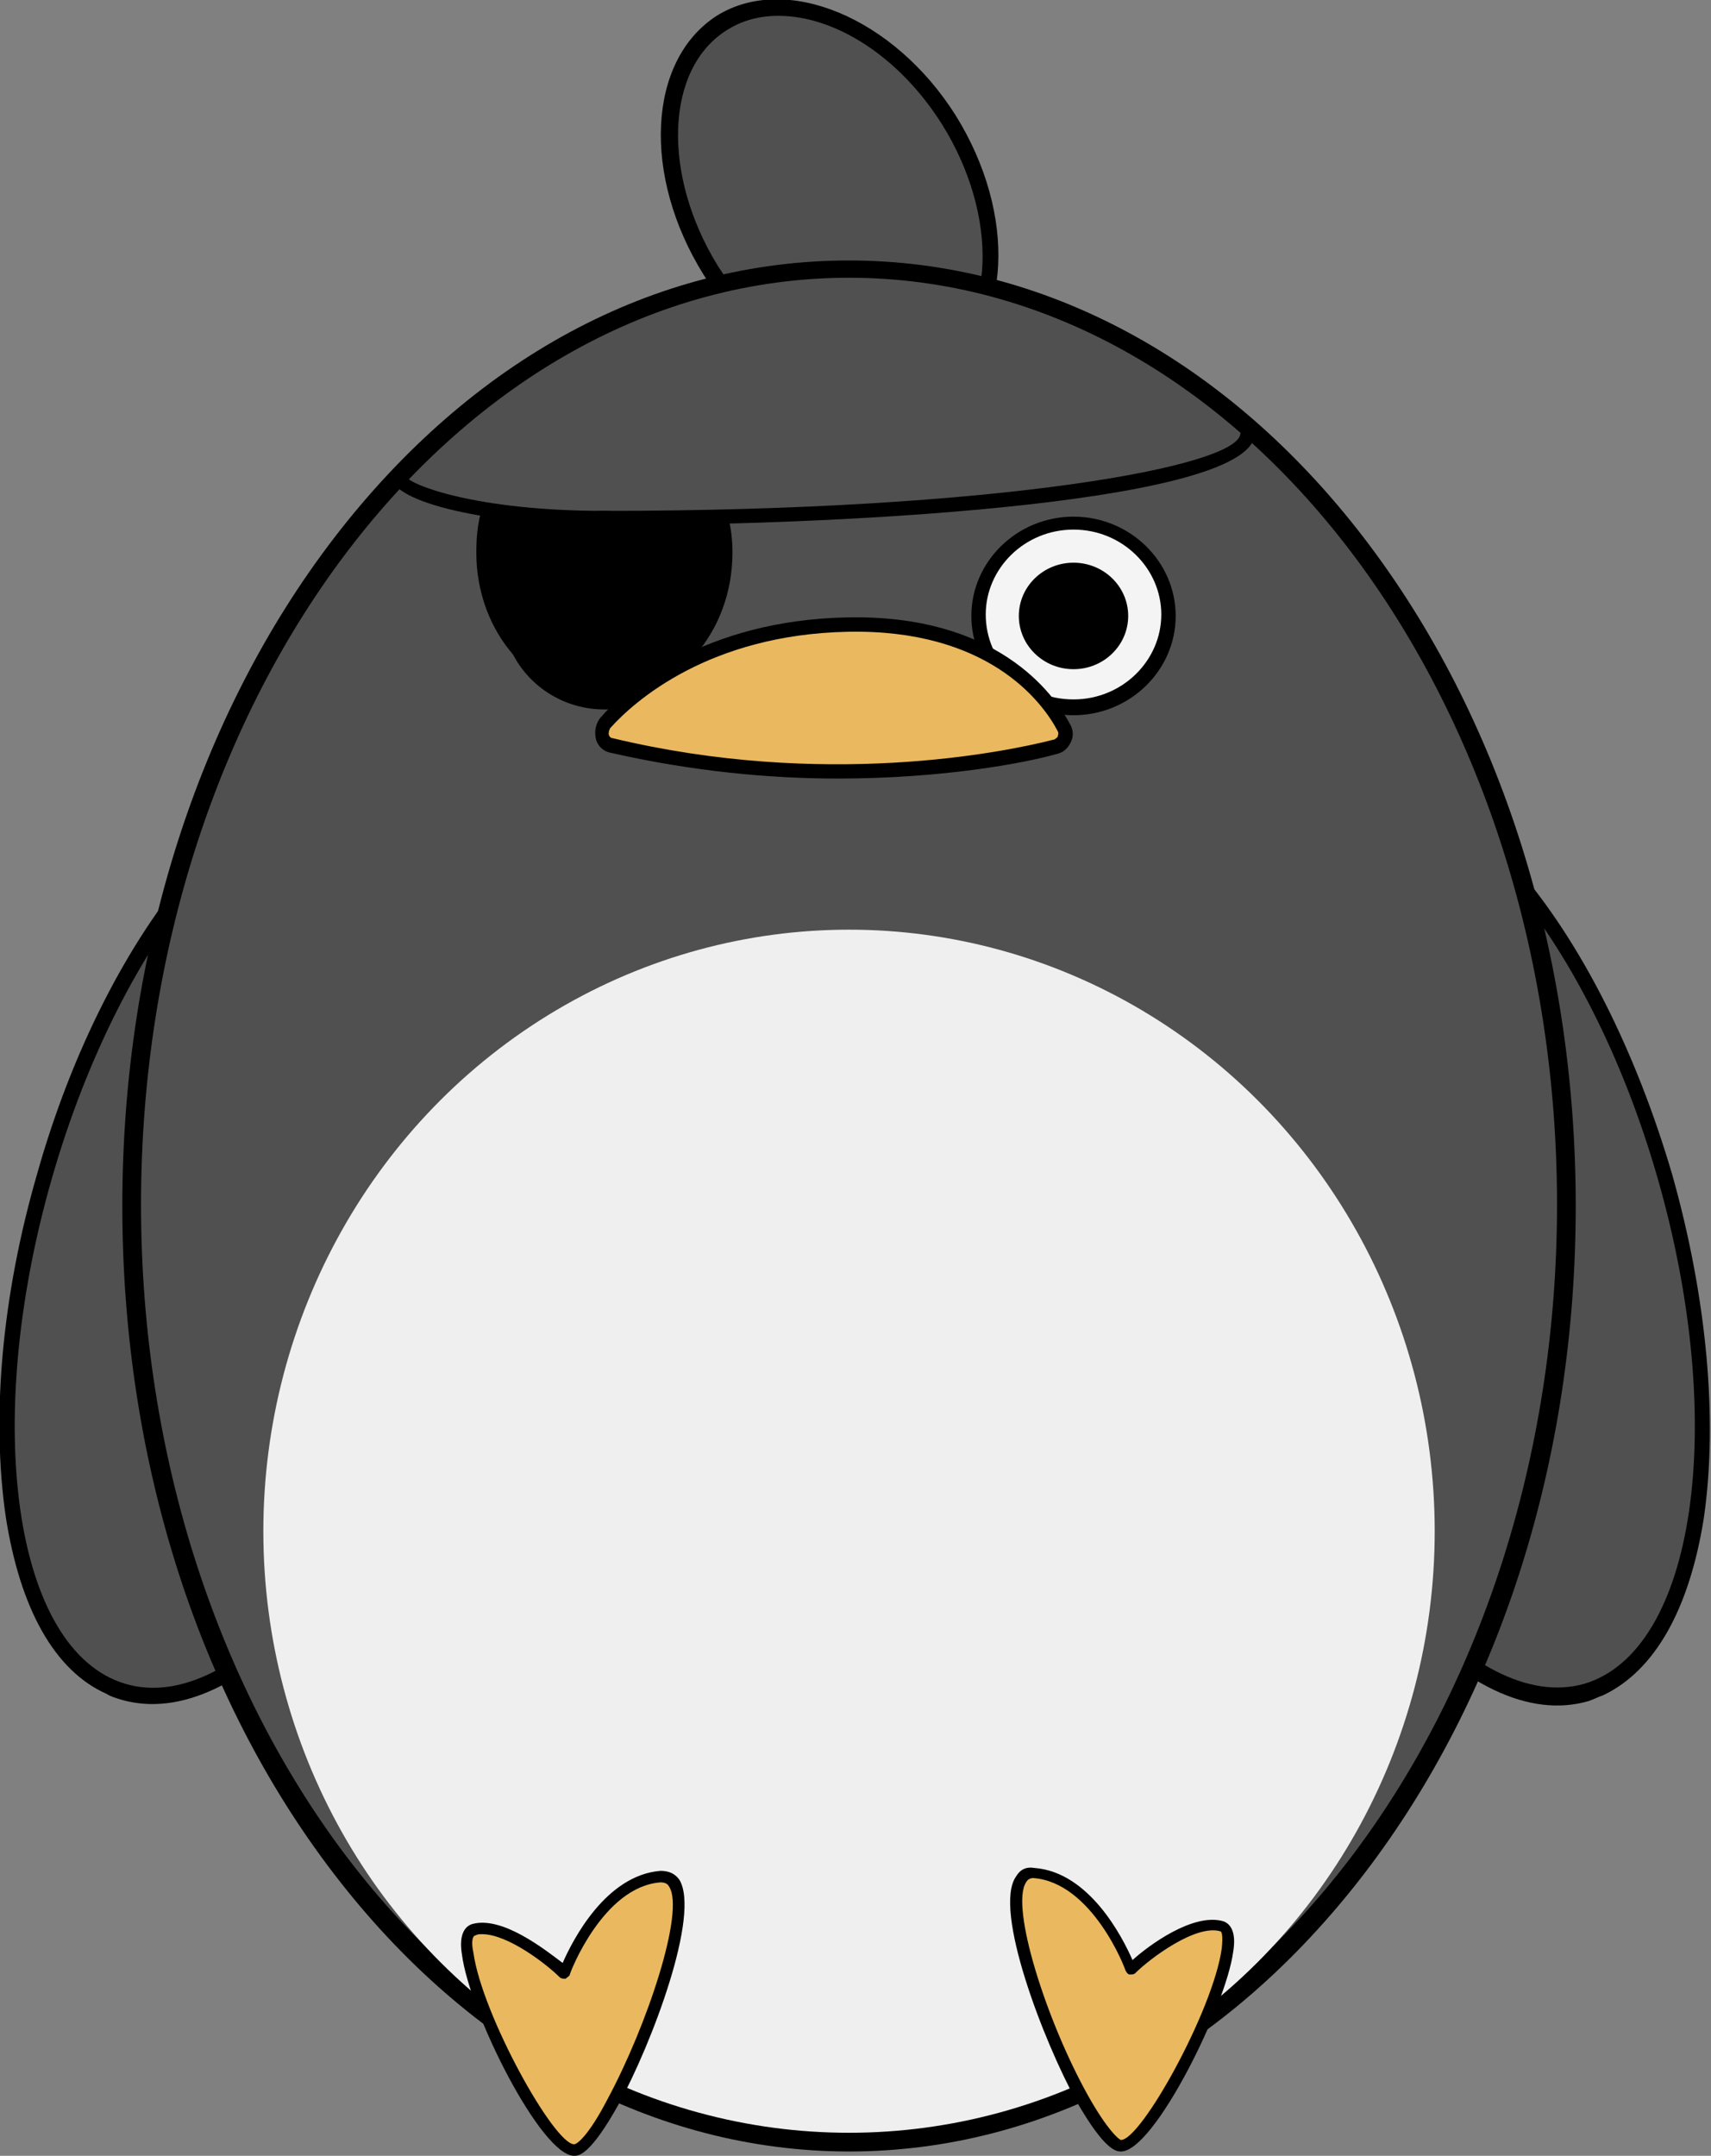 <svg version="1.1" id="Layer_1" xmlns="http://www.w3.org/2000/svg" xmlns:xlink="http://www.w3.org/1999/xlink" x="0px" y="0px"
	 viewBox="0 0 118.9 149.8" style="enable-background:new 0 0 118.9 149.8;" xml:space="preserve">
<rect x="0" y="0" width="118.9" height="149.8" fill="#808080" stroke="none"/>
<style type="text/css">
	.st0{fill:#515050;}
	.st1{fill:#EFEFEF;}
	.st2{fill:#F4F4F4;}
	.st3{fill:#EAB85E;}
</style>
<g>
	<g>
		
			<ellipse transform="matrix(0.962 -0.274 0.274 0.962 -19.721 31.085)" class="st0" cx="101.2" cy="86" rx="15.1" ry="32.9"/>
		<path d="M111.4,117.8c-0.3,0.1-0.7,0.3-1,0.4c-4.1,1.2-8.9-1.1-13.5-6.4c-4.5-5.2-8.3-12.8-10.8-21.3c-2.4-8.5-3.2-17-2.2-23.9
			c1.1-7,3.9-11.5,8-12.7s8.9,1.1,13.5,6.4c4.5,5.2,8.3,12.8,10.8,21.3l0,0c2.4,8.5,3.2,17,2.2,23.9
			C117.4,111.8,115,116.1,111.4,117.8z M91.4,55.3c-7,3.2-8.9,18.4-4.2,34.8c4.9,17.1,15.2,29.1,22.9,26.9c7.7-2.3,10-18,5.1-35.1
			S100,52.8,92.3,55C92,55.1,91.7,55.2,91.4,55.3z"/>
	</g>
	<g>
		
			<ellipse transform="matrix(0.274 -0.962 0.962 0.274 -69.915 79.467)" class="st0" cx="17.7" cy="86.1" rx="32.9" ry="15.1"/>
		<path d="M0.4,105.4c-1-6.9-0.3-15.3,2.2-23.9l0,0C5,73,8.9,65.4,13.4,60.2c4.6-5.3,9.4-7.6,13.5-6.4c4.1,1.2,6.9,5.7,8,12.7
			c1,6.9,0.3,15.3-2.2,23.9c-2.4,8.5-6.3,16.1-10.8,21.3c-4.6,5.3-9.4,7.6-13.5,6.4c-0.3-0.1-0.7-0.2-1-0.4
			C3.8,116.1,1.4,111.8,0.4,105.4z M26.5,55c-7.7-2.3-18,9.8-22.9,26.9S1,114.7,8.7,117c7.7,2.3,18-9.8,22.9-26.9
			c4.7-16.4,2.8-31.6-4.2-34.8C27.1,55.2,26.8,55.1,26.5,55z"/>
	</g>
	<g>
		<ellipse transform="matrix(0.846 -0.533 0.533 0.846 1.618 32.869)" class="st0" cx="57.8" cy="13.6" rx="9.8" ry="14.2"/>
		<path d="M61.3,27.2c-4.3,0-9.2-3-12.4-8.1c-4.3-6.9-3.9-14.9,0.9-18c4.8-3,12.3,0.1,16.6,6.9c4.3,6.9,3.9,14.9-0.9,18
			C64.3,26.8,62.8,27.2,61.3,27.2z M54.1,1.1c-1.3,0-2.5,0.3-3.6,1c-4.3,2.7-4.5,10.1-0.6,16.4c4,6.3,10.7,9.3,15,6.6
			S69.4,15,65.5,8.7C62.5,3.9,58,1.1,54.1,1.1z"/>
	</g>
	<g>
		<ellipse class="st0" cx="59" cy="83.7" rx="49.9" ry="65.1"/>
		<path d="M59,149.5c-13.5,0-26.3-6.9-35.8-19.3c-9.5-12.4-14.7-28.9-14.7-46.4s5.2-34,14.7-46.4C32.8,24.9,45.5,18.1,59,18.1
			S85.3,25,94.8,37.4s14.7,28.9,14.7,46.4s-5.2,34-14.7,46.4C85.2,142.7,72.5,149.5,59,149.5z M59,19.3c-27.1,0-49.2,28.9-49.2,64.4
			s22.1,64.4,49.2,64.4s49.2-28.9,49.2-64.4S86.1,19.3,59,19.3z"/>
	</g>
	<ellipse class="st1" cx="59" cy="106.4" rx="40.7" ry="41.8"/>
	<g>
		<g>
			<g>
				<ellipse class="st2" cx="74.6" cy="42.8" rx="6.6" ry="6.4"/>
				<path d="M74.6,49.7c-3.9,0-7.1-3.1-7.1-6.9s3.2-6.9,7.1-6.9s7.1,3.1,7.1,6.9S78.5,49.7,74.6,49.7z M74.6,36.8
					c-3.4,0-6.1,2.7-6.1,5.9c0,3.3,2.7,5.9,6.1,5.9s6.1-2.7,6.1-5.9S78,36.8,74.6,36.8z"/>
			</g>
		</g>
		<ellipse cx="74.6" cy="42.8" rx="3.8" ry="3.7"/>
	</g>
	<g>
		<g>
			<g>
				<ellipse class="st2" cx="42" cy="42.4" rx="6.6" ry="6.4"/>
				<path d="M42,49.3c-3.9,0-7.1-3.1-7.1-6.9s3.2-6.9,7.1-6.9s7.1,3.1,7.1,6.9S45.9,49.3,42,49.3z M42,36.5c-3.4,0-6.1,2.7-6.1,5.9
					c0,3.3,2.7,5.9,6.1,5.9c3.4,0,6.1-2.7,6.1-5.9C48.1,39.1,45.4,36.5,42,36.5z"/>
			</g>
		</g>
		<ellipse cx="42" cy="42.4" rx="3.8" ry="3.7"/>
	</g>
	<g>
		<path class="st3" d="M42.5,51.8c-0.7-0.2-0.9-1-0.5-1.5c2-2.2,7.2-6.7,16.9-6.9c10-0.2,13.9,5,15.1,7.2c0.3,0.5,0,1.2-0.6,1.3
			C69.7,52.8,57.1,55.3,42.5,51.8z"/>
		<path d="M58.2,54.1c-4.7,0-10.1-0.5-15.8-1.8l0,0c-0.5-0.1-0.9-0.5-1-1s0-1,0.3-1.4c1.8-2.1,7.2-6.8,17.2-7
			c10.3-0.2,14.3,5.2,15.5,7.5c0.2,0.4,0.2,0.8,0,1.2s-0.5,0.7-1,0.8C71.3,53,65.6,54.1,58.2,54.1z M42.6,51.3
			c14.6,3.5,27.1,1,30.6,0.1c0.1,0,0.2-0.1,0.3-0.2c0-0.1,0.1-0.2,0-0.4c-1.1-2.1-4.9-7.1-14.6-6.9c-9.6,0.2-14.8,4.8-16.5,6.7
			c-0.1,0.2-0.1,0.3-0.1,0.4C42.3,51.1,42.4,51.3,42.6,51.3L42.6,51.3z"/>
	</g>
	<path d="M42,36.5c-8,0-14.8-1.6-14.8-3.4h1c0.3,0.6,4.9,2.4,13.8,2.4c27.4,0,44.2-3.1,44.2-5.4h1C87.2,34.8,60.2,36.5,42,36.5z"/>
	<g class="eyepatch">
		<path class="eyepatchPath" d="M33.5,35.3c-0.3,1-0.4,2-0.4,3.1c0,5.6,4,10.1,8.9,10.1s8.9-4.5,8.9-10.1c0-0.9-0.1-1.7-0.3-2.5C47.8,36,44.9,36,42,36
			C38.6,36,35.8,35.7,33.5,35.3z"/>
	</g>
	<g>
		<g>
			<path class="st3" d="M39.2,137.1c0,0,2.3-6.3,6.7-6.7c4.3-0.3-3.7,19-6,19s-9.3-14.7-7-15.3C35.2,133.4,39.2,137.1,39.2,137.1z"
				/>
			<path d="M39.9,149.8c-2.3,0-7.3-10-7.8-14c-0.2-1.2,0.1-1.9,0.7-2.1c2.1-0.6,5.1,1.8,6.3,2.7c0.7-1.6,3-6.1,6.8-6.4
				c0.6,0,1,0.2,1.3,0.6c1.5,2.4-1.9,11.4-4.2,15.6C41,149.8,40.2,149.8,39.9,149.8z M33.5,134.4c-0.2,0-0.3,0-0.5,0.1
				c-0.1,0-0.3,0.3-0.1,1.2c0.6,4.3,5.6,13.3,7,13.3c0.2,0,1-0.6,2.3-3.1c2.8-5.2,5.4-13.1,4.3-14.8c-0.1-0.2-0.3-0.3-0.6-0.3
				c-4,0.3-6.3,6.3-6.3,6.4c0,0.1-0.2,0.2-0.3,0.3c-0.1,0-0.3,0-0.4-0.1C38,136.5,35.3,134.4,33.5,134.4z"/>
		</g>
		<g>
			<path class="st3" d="M78.6,136.8c0,0-2.3-6.3-6.7-6.7c-4.3-0.3,3.7,19,6,19s9.3-14.7,7-15.3C82.6,133.1,78.6,136.8,78.6,136.8z"
				/>
			<path d="M77.9,149.5c-0.3,0-1.1,0-3.1-3.5c-2.3-4.2-5.8-13.3-4.2-15.6c0.3-0.5,0.7-0.7,1.3-0.6c3.8,0.3,6.1,4.8,6.8,6.4
				c1.1-1,4.2-3.3,6.3-2.7c0.6,0.2,0.9,0.9,0.7,2.1C85.2,139.4,80.2,149.5,77.9,149.5z M71.8,130.5c-0.2,0-0.4,0.1-0.5,0.3
				c-1.1,1.7,1.4,9.6,4.3,14.8c1.4,2.5,2.2,3.1,2.3,3.1c1.4,0,6.4-9,7-13.3c0.1-0.9,0-1.2-0.1-1.2c-1.7-0.5-4.9,1.9-5.9,2.9
				c-0.1,0.1-0.2,0.1-0.4,0.1c-0.1,0-0.2-0.1-0.3-0.3C78.2,136.8,75.9,130.8,71.8,130.5C71.9,130.5,71.8,130.5,71.8,130.5z"/>
		</g>
	</g>
</g>
</svg>
